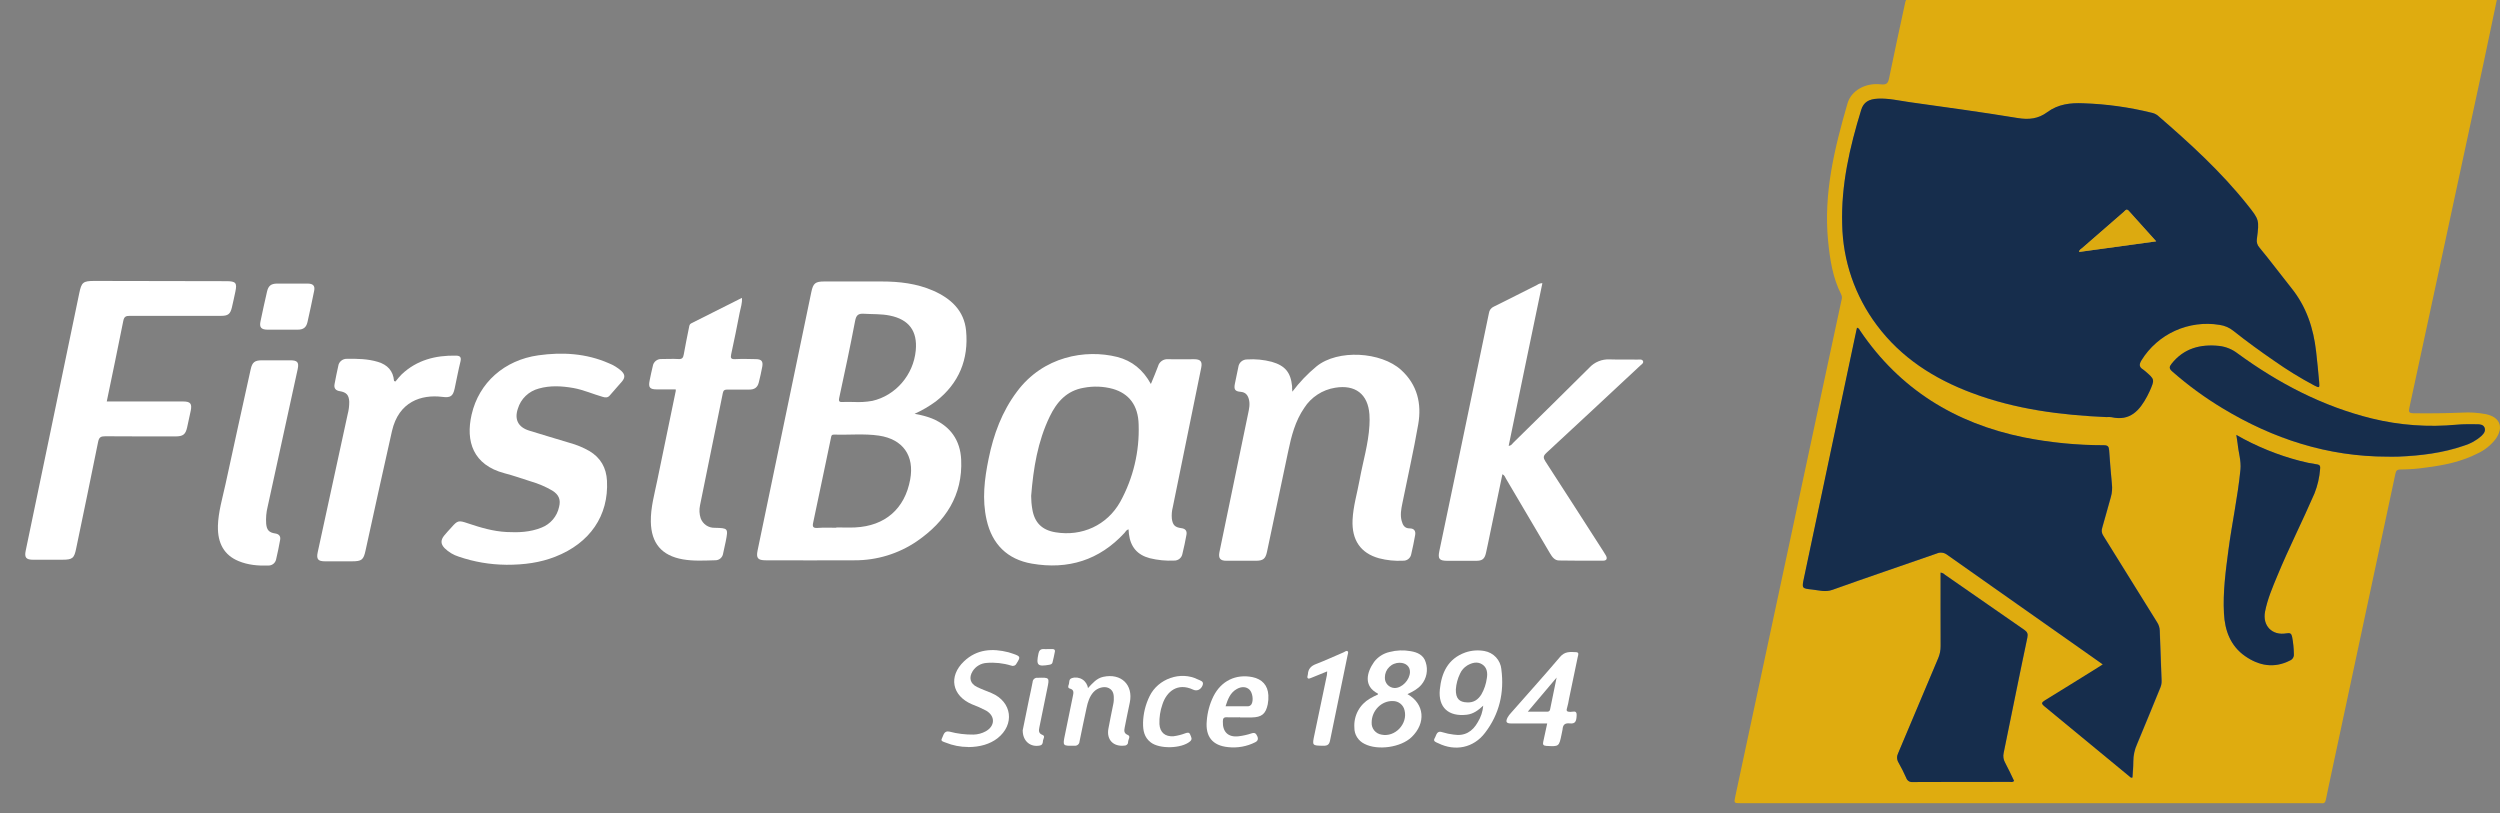<svg fill="none" height="27" viewBox="0 0 83 27" width="83" xmlns="http://www.w3.org/2000/svg"><rect x="0" y="0" width="83" height="27" fill="#808080" stroke="none"/><g fill="#fff"><path d="m30.365 13.739c.197.032.391.084.578.155.612.254.938.724.968 1.366.055 1.185-.52 2.055-1.468 2.708-.61.417-1.334.638-2.074.634-.982.007-1.964 0-2.947 0-.263 0-.322-.074-.27-.327.594-2.86 1.189-5.72 1.784-8.579.061-.294.135-.351.431-.351h1.903c.587 0 1.166.067 1.709.304.589.258 1.031.662 1.095 1.328.09.951-.233 1.75-1.004 2.35-.22.161-.456.299-.704.411zm-2.599 3.782v-.01c.207 0 .415.009.622 0 .997-.048 1.651-.618 1.83-1.591.146-.791-.241-1.338-1.036-1.457-.496-.073-.997-.017-1.495-.035-.082 0-.087.045-.098.102-.055.272-.113.545-.17.816-.14.669-.278 1.338-.422 2.007-.03.134-.004.184.147.174.206-.016.414-.006.622-.006zm.559-4.176c.213.013.426.001.636-.036.774-.176 1.365-.861 1.442-1.673.061-.646-.225-1.03-.862-1.159-.282-.058-.569-.042-.853-.06-.196-.013-.262.046-.299.24-.162.851-.342 1.699-.526 2.547-.029.134.011.149.125.142.113-.007.224 0 .336 0z"/><path d="m38.21 12.747c.088-.217.17-.401.237-.587.019-.073.064-.137.127-.18s.139-.062.214-.054c.286.006.573 0 .859 0 .212 0 .274.078.234.28-.315 1.543-.629 3.086-.944 4.63-.032.124-.043.253-.032.381.029.214.101.29.317.318.135.017.191.091.169.217-.038.213-.083.426-.135.637-.011.064-.046.122-.097.163-.051.041-.116.062-.182.059-.27.013-.54-.014-.802-.078-.414-.108-.641-.374-.694-.803-.006-.049-.008-.098-.013-.156-.073.017-.098.078-.135.119-.836.906-1.871 1.227-3.077 1.019-.813-.141-1.318-.644-1.5-1.449-.156-.686-.072-1.363.067-2.038.164-.803.441-1.56.944-2.228.867-1.164 2.264-1.411 3.326-1.146.491.127.854.422 1.116.897zm-3.976 3.71c0.0.151.013.302.039.45.073.444.32.691.768.765.876.146 1.714-.232 2.151-1.012.432-.786.643-1.673.611-2.567-.015-.633-.318-1.026-.855-1.182-.315-.086-.645-.098-.966-.037-.567.095-.898.472-1.13.953-.402.831-.544 1.723-.617 2.63z"/><path d="m51.207 9.402c-.186.901-.373 1.8-.561 2.698-.186.899-.371 1.797-.558 2.702.088-.005.116-.067.157-.107.842-.828 1.685-1.654 2.521-2.488.085-.092.189-.165.306-.212.116-.048.242-.069.368-.063.308.011.617 0 .926.006.067 0 .152-.018.182.049.03.067-.052.114-.099.157-1.033.966-2.07 1.93-3.109 2.892-.109.101-.109.164-.032.283.644.991 1.281 1.987 1.921 2.982.03.047.061.094.087.142.055.1.025.171-.09.171-.488 0-.977.005-1.465-.006-.146 0-.231-.118-.302-.239-.485-.827-.972-1.652-1.46-2.476-.03-.05-.044-.114-.119-.149-.139.669-.276 1.329-.414 1.991-.043.207-.084.415-.131.621-.047.206-.126.262-.328.263-.314 0-.629 0-.943 0-.281 0-.333-.062-.277-.329.172-.828.348-1.655.52-2.484.378-1.807.754-3.611 1.126-5.413.006-.046.024-.089.052-.127.028-.037.065-.066.108-.085.482-.237.959-.482 1.439-.722.051-.037.113-.057.175-.058z"/><path d="m42.905 13.005c.234-.311.503-.593.803-.841.708-.576 2.144-.486 2.809.118.539.49.686 1.119.569 1.8-.152.882-.353 1.756-.529 2.635-.039.191-.075.384-.021.58.037.137.096.247.269.246.146 0 .202.088.178.222-.038.213-.081.426-.131.637-.012.062-.045.117-.095.157-.049.039-.112.059-.175.056-.27.015-.54-.013-.801-.081-.607-.169-.906-.602-.876-1.271.02-.454.154-.888.234-1.331.109-.602.292-1.191.326-1.806.008-.122.008-.245 0-.367-.047-.676-.472-.998-1.14-.886-.209.034-.408.11-.584.226-.177.115-.327.266-.44.443-.301.438-.428.937-.534 1.447-.232 1.111-.467 2.221-.703 3.332-.05.234-.13.295-.371.296-.326 0-.652 0-.977 0-.207 0-.27-.084-.231-.286.315-1.526.63-3.052.948-4.578.035-.169.077-.335.026-.511-.04-.134-.113-.221-.27-.234-.188-.015-.229-.08-.191-.268.038-.187.075-.371.115-.556.009-.07.043-.135.097-.181.054-.046.123-.071.195-.07.275-.018.551.009.818.079.444.128.629.353.674.81 0 .048 0 .096.009.185z"/><path d="m3.544 13.329h1.018 1.516c.243 0 .302.071.254.308-.038.185-.078.37-.12.555-.053.233-.135.297-.39.297-.775 0-1.55 0-2.324-.005-.148 0-.209.028-.241.187-.235 1.179-.484 2.354-.727 3.532-.067.335-.121.38-.472.38-.32 0-.64 0-.96 0-.232 0-.292-.074-.245-.3.283-1.362.567-2.724.851-4.086.31-1.488.619-2.975.927-4.462.075-.364.126-.408.505-.408l4.381.008c.313 0 .36.057.296.353-.038.174-.073.349-.115.522-.052.216-.129.276-.352.276-1.011 0-2.022 0-3.033 0-.135 0-.191.025-.22.167-.175.887-.363 1.774-.549 2.676z"/><path d="m16.801 18.75c-.533-.005-1.062-.095-1.567-.268-.178-.055-.34-.152-.472-.282-.135-.14-.135-.268-.017-.417.077-.096.162-.184.245-.276.202-.23.236-.237.539-.134.42.141.844.268 1.291.29.396.021.784.005 1.158-.146.147-.057.277-.15.379-.27.102-.12.172-.263.204-.416.063-.241-.008-.408-.222-.542-.227-.133-.471-.236-.724-.309-.287-.092-.574-.192-.865-.268-1.044-.276-1.296-1.058-1.092-1.949.243-1.06 1.088-1.807 2.212-1.966.8-.112 1.59-.067 2.343.263.151.059.291.145.413.252.125.119.135.218.027.35-.135.159-.275.309-.409.468-.067.078-.141.073-.227.048-.328-.093-.642-.235-.979-.296-.385-.067-.77-.09-1.15.018-.164.043-.314.127-.436.244-.122.117-.211.264-.259.425-.121.358.011.614.374.727.449.14.9.272 1.348.408.227.062.445.152.649.268.379.224.566.561.588.991.06 1.155-.566 2.071-1.72 2.521-.495.193-1.012.269-1.632.267z"/><path d="m22.434 12.928c-.206 0-.413 0-.62 0-.24 0-.293-.062-.247-.29.033-.164.067-.327.107-.489.011-.067.047-.128.101-.17.053-.042.121-.064.189-.059.185 0 .371-.011.556 0 .124.009.162-.038.181-.152.051-.301.117-.602.175-.901.011-.055.015-.105.077-.134.555-.277 1.109-.557 1.679-.844.015.18-.044.331-.073.483-.088.468-.185.928-.284 1.391-.026.121-.008.167.131.16.229-.011.46-.005.69 0 .186.003.244.07.211.253-.033.183-.073.349-.115.521-.042.173-.15.239-.319.237-.241 0-.483 0-.725 0-.086 0-.13.019-.149.111-.25 1.244-.503 2.488-.758 3.731-.031.142-.024.291.021.429.034.095.098.177.182.235.084.057.184.086.286.083.445.011.45.015.365.451-.026.134-.056.272-.088.407-.009.062-.041.118-.089.159-.048.041-.109.062-.172.061-.358.009-.72.032-1.078-.031-.701-.124-1.048-.535-1.06-1.25-.008-.468.121-.915.213-1.367.202-.992.41-1.984.615-2.976.002-.017.001-.033-.002-.05z"/><path d="m13.129 12.666c.065-.083.135-.163.208-.239.503-.474 1.119-.632 1.794-.62.135 0 .193.043.157.193-.073.297-.129.598-.193.897-.057.268-.146.312-.414.279-.689-.084-1.444.152-1.668 1.137-.299 1.318-.586 2.64-.876 3.96-.067.315-.127.363-.456.363-.297 0-.595 0-.892 0-.233 0-.29-.074-.241-.302.331-1.528.663-3.056.995-4.583.036-.135.053-.274.052-.413-.011-.222-.092-.315-.316-.351-.135-.021-.198-.096-.172-.233.038-.201.077-.402.123-.602.009-.068.043-.129.096-.173.052-.044.119-.068.188-.066.348-.005.696 0 1.034.102.314.095.507.296.534.634z"/><path d="m7.234 17.468c.014-.477.153-.933.253-1.394.274-1.271.556-2.543.836-3.814.051-.234.135-.297.371-.298h.944c.237 0 .294.067.245.294-.331 1.523-.663 3.045-.997 4.567-.046.184-.062.375-.049.564.02.213.096.294.304.325.124.019.181.092.16.209-.039.22-.084.438-.135.654-.013.058-.045.109-.092.146-.047.037-.105.056-.165.055-.337.011-.674-.016-.991-.149-.47-.194-.696-.586-.683-1.157z"/><path d="m9.696 9.416c.179 0 .359-.004.539 0 .163.005.227.079.196.234-.07.349-.144.696-.222 1.042-.041.179-.135.252-.323.253-.337 0-.674 0-1.011 0-.21-.003-.27-.083-.224-.286.067-.326.14-.652.214-.976.044-.194.131-.263.327-.268h.504z"/><path d="m46.729 23.046c.569.321.619.964.135 1.427-.353.341-1.124.451-1.562.224-.102-.049-.188-.126-.248-.221s-.091-.206-.089-.319c-.013-.193.028-.386.12-.557.092-.171.23-.312.399-.409.084-.052.176-.092.264-.134 0-.013 0-.028-.005-.031-.479-.246-.373-.698-.122-1.052.127-.166.308-.282.513-.328.229-.06.468-.069.701-.027.224.037.429.129.498.367.043.127.051.263.026.394-.025.131-.084.254-.171.356-.119.139-.277.223-.459.309zm-1.19.943c-.005.095.026.189.086.263.061.074.147.123.242.138.446.095.876-.357.765-.803-.018-.088-.066-.167-.136-.224-.07-.057-.158-.088-.248-.088-.379-.016-.71.316-.709.714zm.932-1.986c-.065-0-.129.012-.188.036-.06.024-.114.06-.16.105-.046.045-.082.098-.107.157-.025.059-.038.122-.038.186-.003.044.004.089.018.131.015.042.038.081.068.114.03.033.067.06.107.079s.084.029.129.031c.246.004.505-.268.511-.529.004-.183-.134-.308-.34-.309z"/><path d="m49.846 22.221c-.014-.149-.077-.289-.179-.399-.102-.11-.238-.183-.387-.209-.211-.037-.428-.021-.631.049-.581.208-.792.678-.847 1.232-.057.597.292.905.894.835.228-.027.385-.153.547-.301-.016.195-.078.383-.181.549-.175.313-.435.472-.804.411-.123-.014-.243-.039-.361-.076-.202-.076-.207.102-.264.193-.071.114.054.139.119.171.557.275 1.169.157 1.55-.345.477-.62.645-1.339.543-2.11zm-.483.296c-.025.188-.086.37-.18.535-.107.173-.253.278-.468.268-.269-.007-.387-.127-.381-.433.013-.182.06-.359.14-.523.05-.113.134-.207.24-.272.157-.09.331-.139.493-.036.162.103.187.28.156.461z"/><path d="m51.367 24.019h-1.193c-.165 0-.197-.051-.121-.201.03-.053.067-.102.109-.146.545-.621 1.099-1.234 1.633-1.864.157-.185.337-.166.532-.156.11.005.068.096.055.155-.095.463-.192.926-.289 1.388-.016.104-.039.208-.067.31-.039.118.014.124.111.13.076.004.211-.067.208.1-.005.228-.054.3-.226.282-.171-.018-.231.05-.242.201-.008.055-.019.11-.033.163-.084.409-.084.406-.505.383-.104-.006-.123-.048-.104-.134.044-.196.085-.392.132-.611zm.316-1.528-.961 1.137h.641c.013.002.025.001.037-.003.012-.003.023-.009.033-.017.01-.008.018-.018.023-.029.006-.011.009-.023.009-.036.068-.335.137-.67.216-1.054z"/><path d="m32.143 24.8c-.257-0-.512-.05-.75-.147-.059-.025-.176-.041-.123-.134.053-.093.063-.274.253-.229.26.069.529.102.798.098.141-.003.28-.04.404-.108.313-.174.325-.506.015-.687-.153-.08-.31-.151-.472-.211-.665-.284-.788-.929-.261-1.428.425-.402.936-.436 1.477-.298.049.013.096.03.143.046.257.088.262.106.121.327-.007.016-.018.031-.031.043-.013.012-.028.022-.045.028-.017.006-.034.009-.052.009-.018-.001-.035-.005-.051-.012-.263-.081-.54-.111-.814-.088-.093.006-.184.033-.264.081-.08.047-.148.113-.198.191-.135.217-.085.415.145.527.156.076.32.134.479.201.686.289.783 1.049.194 1.506-.245.187-.569.286-.97.288z"/><path d="m36.12 22.846c.157-.168.288-.327.507-.375.594-.13 1.004.264.882.854-.057.278-.117.555-.17.833-.019.099-.03.188.104.243.105.043.014.146.011.223.001.017-.001.033-.006.049-.006.016-.014.03-.026.042s-.025.022-.041.029c-.015.007-.032.01-.049.01-.368.042-.598-.193-.534-.557.049-.274.108-.545.162-.818.01-.044.016-.089.018-.134.005-.159 0-.319-.169-.402-.146-.072-.374-.011-.505.134-.131.145-.191.335-.231.529-.078.37-.159.739-.233 1.111-.001.021-.006.041-.015.059-.009.018-.022.035-.038.048-.016.013-.034.023-.054.029-.02.006-.041.007-.061.004-.394.009-.394.013-.314-.371.088-.425.174-.85.261-1.275.021-.104.051-.213-.104-.252-.067-.017-.053-.081-.035-.125.031-.077-.007-.189.111-.222.057-.018.117-.023.177-.015.059.008.116.028.167.06.051.032.093.075.125.125.032.05.053.107.06.166z"/><path d="m41.171 23.814c-.146 0-.292.007-.437 0-.108-.007-.135.039-.135.134-.014.352.177.539.528.496.144-.018.287-.05.424-.096.107-.035.147 0 .189.09s.024.16-.067.205c-.277.14-.589.196-.898.162-.522-.051-.759-.351-.71-.873.021-.284.096-.561.222-.816.258-.511.741-.746 1.295-.636.322.067.512.276.528.602.005.1-.001.201-.02.299-.067.323-.202.432-.533.438-.129 0-.258 0-.387 0zm-.483-.366h.719c.028.003.056-.001.081-.013.025-.012.046-.03.061-.054.073-.124.038-.383-.067-.485s-.264-.11-.42-.021c-.219.122-.299.341-.373.573z"/><path d="m44.062 22.29c-.182.075-.345.142-.509.207-.04.016-.099.044-.124.028-.049-.031-.01-.092-.007-.14.01-.174.1-.275.27-.339.309-.118.607-.258.912-.387.044-.019.094-.067.135-.039s.006.093 0 .139c-.193.944-.39 1.886-.582 2.83-.026.126-.082.172-.215.17-.383-.005-.381 0-.302-.371.14-.658.276-1.318.414-1.977.005-.031.004-.066.009-.121z"/><path d="m37.949 24c.007-.307.081-.61.217-.886.281-.582 1.03-.844 1.603-.557.073.037.208.056.16.189-.055.148-.187.212-.318.15-.515-.241-.88.062-1.018.489-.074.21-.108.433-.1.656.018.277.191.424.472.402.133-.018.264-.051.39-.099.067-.022.128-.043.162.05.028.077.083.144-.009.222-.284.24-1.016.259-1.307.028-.213-.165-.256-.395-.251-.642z"/><path d="m33.953 24.251c.062-.307.135-.669.211-1.036.039-.191.085-.38.119-.572.001-.021.005-.041.015-.059.009-.018.022-.035.038-.048.016-.013.034-.023.054-.029.02-.006.041-.007.061-.004.398-.012.396-.015.317.366-.088.425-.176.849-.26 1.275-.02.103-.04.201.105.256.102.039.015.134.012.208-.003.074-.024.129-.109.145-.303.059-.562-.144-.562-.502z"/><path d="m34.77 21.548h.169c.05 0 .095.021.085.078-.023.125-.051.249-.082.372-.012.047-.055.063-.102.072-.398.071-.444.015-.363-.372.041-.21.194-.131.293-.149z"/></g><path d="m63.282 0h19.612c-.148.708-.294 1.416-.446 2.124-.58 2.706-1.163 5.412-1.746 8.116-.236 1.099-.472 2.199-.711 3.297-.03.134-.017.181.135.183.539.008 1.078 0 1.617-.021.263-.016.528.002.788.051.472.099.603.437.321.83-.158.204-.364.368-.599.476-.532.272-1.107.389-1.693.464-.288.044-.58.066-.872.067-.113 0-.142.052-.161.142-.18.848-.361 1.697-.544 2.548l-1.664 7.79c-.034.158-.067.315-.099.474-.016.09-.049.144-.152.125-.028-.003-.056-.003-.084 0h-19.189c-.232 0-.231 0-.181-.235.961-4.491 1.921-8.982 2.881-13.473.214-1.002.429-2.003.645-3.004.019-.058.015-.121-.011-.176-.286-.563-.377-1.174-.437-1.791-.153-1.568.214-3.066.645-4.553.124-.428.594-.692 1.105-.634.188.021.242-.03.277-.207.171-.846.357-1.688.539-2.532.006-.021.014-.042.024-.062zm6.672 13.85c.05-.005.101-.005.151 0 .616.139.932-.222 1.181-.694.028-.054.057-.109.082-.165.173-.391.172-.392-.147-.669-.021-.02-.043-.037-.067-.053-.139-.084-.139-.175-.053-.312.265-.428.652-.768 1.113-.977.46-.209.973-.277 1.473-.196.171.023.332.092.465.201.438.349.891.677 1.353.994.425.3.869.573 1.329.817.17.088.18.084.164-.098-.029-.344-.064-.688-.103-1.031-.087-.772-.322-1.483-.819-2.104-.357-.444-.696-.903-1.06-1.342-.035-.038-.062-.083-.077-.133s-.019-.102-.01-.153c.081-.633.082-.637-.316-1.137-.876-1.103-1.917-2.047-2.98-2.967-.062-.047-.135-.079-.213-.092-.735-.18-1.487-.282-2.244-.306-.44-.02-.846.028-1.207.296-.294.219-.607.255-.977.194-1.194-.197-2.394-.359-3.593-.528-.349-.049-.695-.134-1.051-.116-.306.014-.477.12-.554.371-.382 1.239-.674 2.496-.631 3.805.022 1.207.424 2.377 1.151 3.346.809 1.083 1.903 1.777 3.155 2.248 1.443.541 2.951.734 4.482.8zm-.135 8.212c-.071.046-.118.077-.164.106-.584.364-1.168.729-1.756 1.088-.119.072-.124.11-.014.201.943.773 1.883 1.552 2.824 2.328.024.02.045.054.095.031.01-.173.03-.35.027-.527 0-.2.042-.398.125-.581.262-.621.513-1.246.77-1.869.033-.076.048-.159.044-.242-.023-.551-.044-1.103-.061-1.654-.003-.1-.033-.197-.088-.28-.596-.957-1.188-1.916-1.786-2.872-.026-.038-.044-.082-.05-.127-.007-.046-.002-.092.012-.136.1-.342.19-.686.289-1.029.037-.134.049-.274.034-.412-.035-.377-.067-.755-.093-1.133-.007-.126-.043-.167-.177-.168-.892.001-1.783-.087-2.658-.262-2.279-.468-4.115-1.601-5.425-3.532-.026-.038-.039-.093-.109-.108-.007.032-.015.062-.022.093-.581 2.738-1.162 5.476-1.743 8.215-.073.342-.073.346.274.382.223.023.437.094.674.009 1.149-.41 2.306-.8 3.458-1.204.057-.026.12-.036.183-.028.062.008.121.033.17.072 1.53 1.084 3.063 2.164 4.599 3.24zm-5.388-3.049v2.435c.001.138-.026.275-.08.402-.445 1.051-.884 2.105-1.33 3.156-.025.049-.038.103-.035.158.002.055.019.108.048.155.094.165.177.335.255.508.015.044.044.081.082.106.039.025.085.036.132.031 1.073-.006 2.145 0 3.217-.005.046 0 .099.021.149-.033-.099-.201-.193-.409-.3-.61-.055-.097-.071-.21-.046-.318.263-1.275.519-2.553.786-3.827.027-.127 0-.189-.101-.26-.88-.608-1.758-1.218-2.635-1.831-.039-.041-.091-.066-.148-.071zm14.837-3.85c.123 0 .247.004.37 0 .736-.029 1.464-.12 2.165-.361.216-.064.414-.174.582-.323.079-.076.152-.165.105-.279-.041-.102-.152-.109-.245-.11-.225 0-.45-.006-.674.014-.947.09-1.902.019-2.824-.208-1.642-.405-3.105-1.174-4.458-2.161-.176-.136-.385-.222-.607-.248-.631-.067-1.18.078-1.589.598-.075.096-.078.157.021.243.521.458 1.082.869 1.677 1.228 1.678 1.016 3.487 1.606 5.471 1.604zm-5.024-.724c.018.116.034.201.043.291.028.288.123.567.094.861-.089.899-.281 1.782-.401 2.676-.091.697-.185 1.394-.147 2.098.03.569.216 1.081.702 1.419.459.319.962.415 1.491.145.041-.017.076-.047.099-.085.023-.038.034-.082.03-.126-.002-.189-.021-.378-.056-.564-.024-.118-.062-.149-.19-.126-.476.085-.803-.255-.71-.724.081-.412.246-.796.405-1.182.383-.927.839-1.822 1.237-2.743.102-.26.164-.533.185-.81.011-.091 0-.138-.114-.153-.189-.027-.376-.066-.559-.115-.738-.192-1.446-.482-2.107-.86z" fill="#dfac0f"/><path d="m69.951 13.848c-1.531-.067-3.039-.259-4.484-.803-1.252-.468-2.346-1.165-3.155-2.248-.726-.968-1.129-2.138-1.151-3.346-.04-1.308.249-2.565.631-3.805.077-.251.248-.357.554-.371.357-.017.702.067 1.051.116 1.199.169 2.399.331 3.593.528.369.061.682.025.977-.194.361-.268.768-.316 1.207-.296.757.025 1.51.13 2.245.311.077.014.15.045.213.092 1.064.919 2.102 1.864 2.98 2.967.398.499.396.503.316 1.137-.008.051-.005.103.01.153.015.049.041.095.077.133.364.439.703.897 1.059 1.342.498.62.733 1.331.82 2.104.039.343.073.687.103 1.031.016.182.006.186-.164.098-.46-.244-.903-.517-1.329-.817-.462-.317-.915-.646-1.353-.994-.133-.108-.295-.178-.466-.201-.499-.081-1.012-.013-1.473.196-.46.209-.848.549-1.113.977-.085.138-.086.228.054.312.024.016.046.034.067.053.319.274.32.275.146.669-.024.056-.053.11-.081.165-.25.468-.565.833-1.181.694-.051-.007-.103-.009-.154-.005zm1.634-5.835-.911-1.014c-.076-.085-.118 0-.163.036-.461.399-.921.799-1.38 1.2-.039.034-.097.057-.105.13z" fill="#162d4c"/><path d="m69.814 22.06-.567-.401c-1.534-1.079-3.067-2.158-4.599-3.238-.049-.039-.108-.064-.17-.072-.062-.008-.126.002-.182.028-1.153.402-2.309.792-3.458 1.204-.239.086-.452.015-.674-.009-.346-.036-.346-.04-.273-.382.579-2.74 1.159-5.479 1.739-8.218.007-.031.015-.061.022-.093.067.015.083.07.109.108 1.31 1.932 3.147 3.067 5.425 3.532.875.175 1.766.262 2.658.262.135 0 .17.042.178.168.024.378.059.755.093 1.133.015.138.004.278-.034.412-.099.343-.189.687-.289 1.029-.015.044-.019.09-.013.136.007.046.024.089.05.127.598.956 1.189 1.915 1.785 2.872.055.084.086.181.088.28.017.551.039 1.103.061 1.654.004.083-.011.166-.044.242-.257.623-.508 1.249-.77 1.869-.083.183-.125.381-.125.581 0 .177-.017.355-.028.527-.05.023-.071-.011-.095-.031-.943-.776-1.881-1.555-2.824-2.328-.111-.09-.105-.128.013-.201.588-.359 1.171-.724 1.756-1.088.05-.029.096-.059.167-.106z" fill="#162d4c"/><path d="m64.427 19.011c.055.006.106.031.144.071.878.61 1.756 1.22 2.635 1.829.102.07.128.134.101.26-.27 1.271-.523 2.552-.786 3.827-.025.108-.009.221.046.318.107.201.203.407.3.61-.05.054-.103.033-.15.033-1.072 0-2.144 0-3.217.005-.046.005-.092-.006-.131-.031-.039-.025-.068-.063-.082-.106-.078-.173-.161-.343-.256-.508-.029-.047-.045-.1-.048-.155-.002-.055.011-.109.035-.158.446-1.051.886-2.105 1.331-3.156.054-.127.082-.264.08-.402-.004-.809-.002-1.617-.002-2.436z" fill="#162d4c"/><path d="m79.264 15.16c-1.983 0-3.792-.589-5.475-1.606-.595-.358-1.156-.769-1.677-1.228-.099-.087-.097-.148-.021-.243.409-.519.957-.664 1.589-.598.221.026.431.112.607.248 1.353.988 2.817 1.756 4.458 2.161.922.226 1.876.295 2.821.205.223-.02.449-.016.674-.014.093 0 .202.008.246.11.046.114-.026.201-.105.279-.168.149-.367.259-.582.323-.701.241-1.428.331-2.165.361-.121.006-.245.002-.368.002z" fill="#162d4c"/><path d="m74.245 14.439c.661.379 1.371.669 2.109.861.184.049.371.088.559.115.111.015.125.062.115.153-.021.278-.084.551-.186.81-.398.92-.854 1.815-1.237 2.743-.16.386-.325.77-.405 1.182-.093.468.234.809.71.724.128-.023.167.008.19.126.035.186.054.375.056.564.004.044-.006.088-.029.126-.023.038-.058.068-.099.085-.529.271-1.032.174-1.49-.145-.486-.338-.674-.85-.702-1.419-.038-.704.056-1.401.148-2.098.118-.894.311-1.777.4-2.676.029-.293-.068-.573-.094-.861-.01-.088-.027-.177-.044-.292z" fill="#162d4c"/><path d="m71.585 8.012-2.561.353c.008-.074.067-.096.105-.13.459-.401.919-.802 1.38-1.2.044-.038.086-.121.163-.036z" fill="#dcaa10"/></svg>
